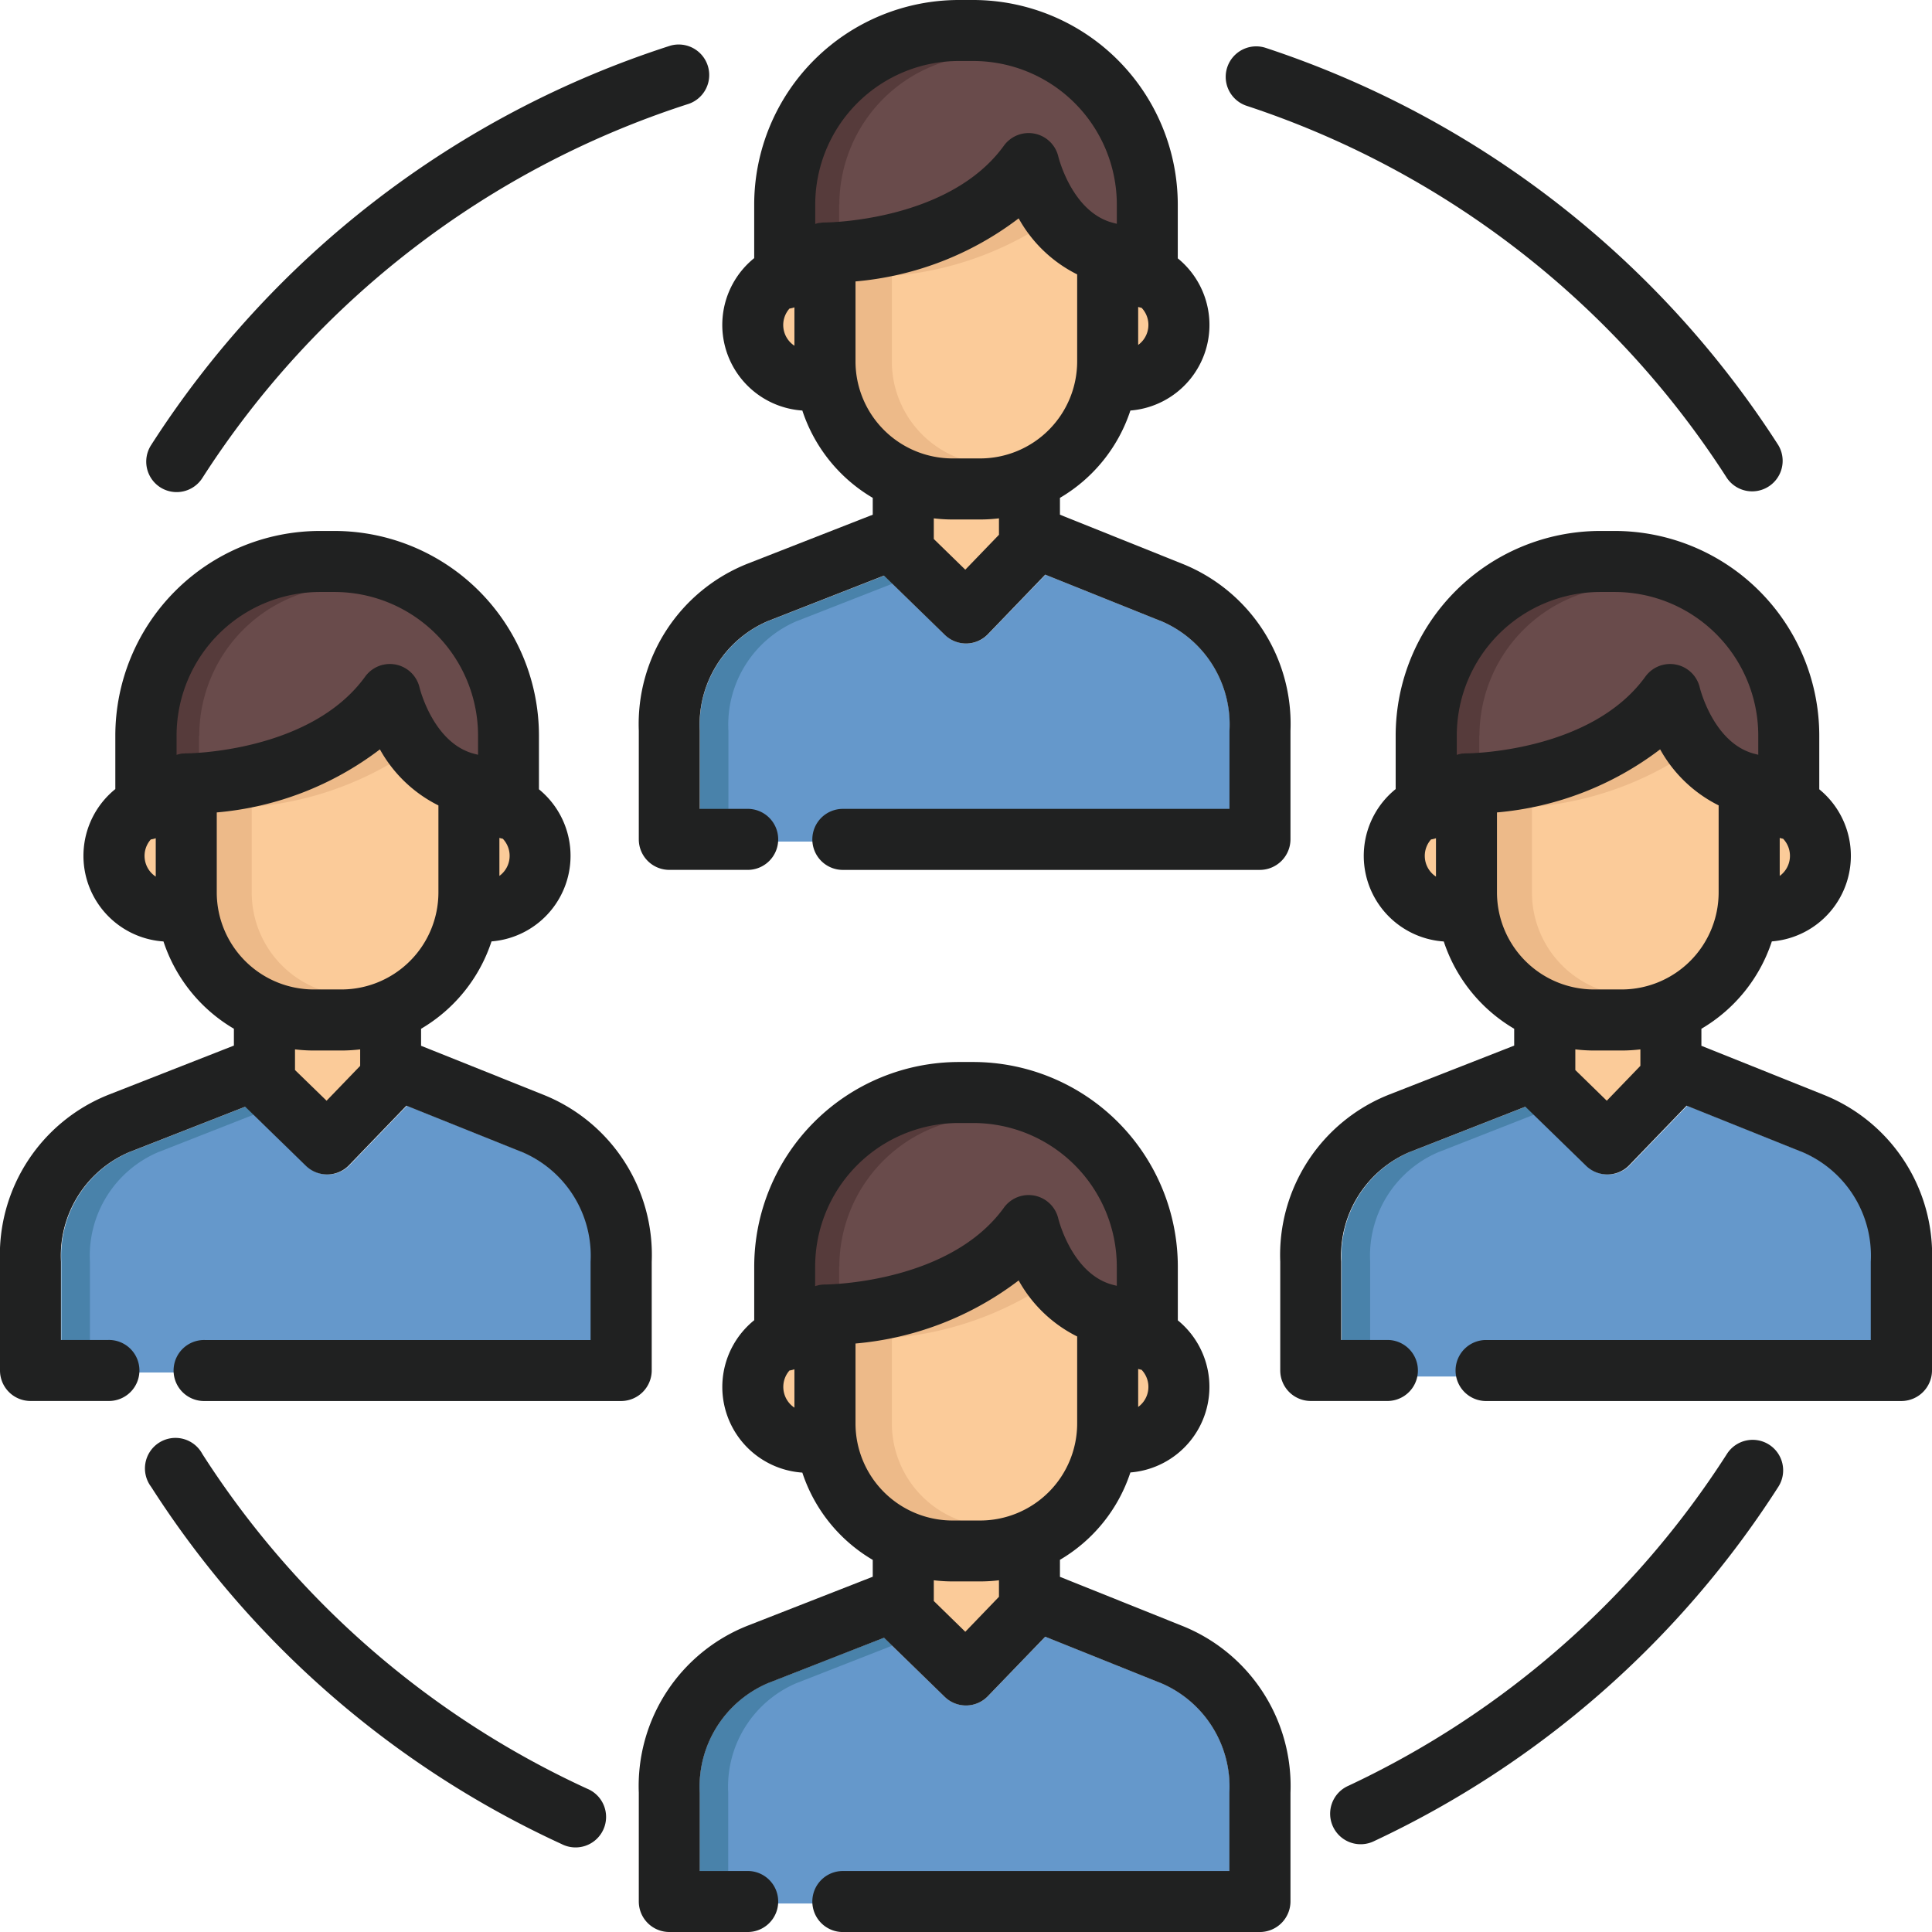 <svg xmlns="http://www.w3.org/2000/svg" xmlns:xlink="http://www.w3.org/1999/xlink" width="78" height="78" viewBox="0 0 78 78">
  <defs>
    <clipPath id="clip-path">
      <rect id="Rectangle_5" data-name="Rectangle 5" width="78" height="78" transform="translate(127 23.743)" fill="#fff" stroke="#707070" stroke-width="1"/>
    </clipPath>
  </defs>
  <g id="Mask_Group_11" data-name="Mask Group 11" transform="translate(-127 -23.743)" clip-path="url(#clip-path)">
    <g id="community" transform="translate(127 23.743)">
      <g id="Group_19" data-name="Group 19">
        <path id="Path_283" data-name="Path 283" d="M20.838,34.554A1.247,1.247,0,0,0,20.5,33.7l-.055-.058-.078-.015a.944.944,0,0,1-.109-.027l-.32-.1v2.356l.392-.288A1.259,1.259,0,0,0,20.838,34.554Z" fill="#fbcb99"/>
        <path id="Path_284" data-name="Path 284" d="M6.169,35.6l.382.254V33.5l-.325.11a.993.993,0,0,1-.162.039l-.088.014-.059.067A1.25,1.25,0,0,0,6.169,35.6Z" fill="#fbcb99"/>
        <path id="Path_285" data-name="Path 285" d="M38.527,63.6a6.148,6.148,0,0,1-.728-.045l-.275-.033V64.74l1.526,1.487,1.6-1.658V63.524l-.275.033a6.114,6.114,0,0,1-.728.045H38.527Z" fill="#fbcb99"/>
        <path id="Path_286" data-name="Path 286" d="M12.684,40.195H13.8a4.167,4.167,0,0,0,4.162-4.162V32.362l-.141-.067a5.2,5.2,0,0,1-2.254-2.164l-.147-.251-.223.186A12.489,12.489,0,0,1,8.741,32.56l-.22.024v3.449A4.167,4.167,0,0,0,12.684,40.195Z" fill="#fbcb99"/>
        <path id="Path_287" data-name="Path 287" d="M38.527,20.729a6.116,6.116,0,0,1-.728-.045l-.275-.033v1.215l1.526,1.487,1.6-1.658V20.652l-.275.033a6.116,6.116,0,0,1-.728.045Z" fill="#fbcb99"/>
        <path id="Path_288" data-name="Path 288" d="M12.684,42.165a6.148,6.148,0,0,1-.728-.045l-.275-.033V43.3l1.526,1.487,1.6-1.658V42.088l-.275.033a6.115,6.115,0,0,1-.728.045H12.684Z" fill="#fbcb99"/>
        <path id="Path_289" data-name="Path 289" d="M46.681,55.99a1.247,1.247,0,0,0-.343-.859l-.055-.058-.078-.015a.936.936,0,0,1-.109-.027l-.32-.1v2.356L46.168,57A1.258,1.258,0,0,0,46.681,55.99Z" fill="#fbcb99"/>
        <path id="Path_290" data-name="Path 290" d="M38.527,18.759h1.117A4.167,4.167,0,0,0,43.806,14.6v-3.67l-.141-.067A5.2,5.2,0,0,1,41.41,8.7l-.147-.251-.223.186a12.487,12.487,0,0,1-6.456,2.491l-.22.024V14.6A4.167,4.167,0,0,0,38.527,18.759Z" fill="#fbcb99"/>
        <path id="Path_291" data-name="Path 291" d="M46.681,13.118a1.247,1.247,0,0,0-.342-.859l-.055-.058-.079-.015a.952.952,0,0,1-.109-.027l-.32-.1v2.356l.392-.288A1.259,1.259,0,0,0,46.681,13.118Z" fill="#fbcb99"/>
        <path id="Path_292" data-name="Path 292" d="M64.37,40.195h1.117a4.167,4.167,0,0,0,4.162-4.162V32.362l-.141-.067a5.2,5.2,0,0,1-2.254-2.164l-.147-.251-.223.186a12.491,12.491,0,0,1-6.456,2.492l-.22.024v3.449A4.167,4.167,0,0,0,64.37,40.195Z" fill="#fbcb99"/>
        <path id="Path_293" data-name="Path 293" d="M64.37,42.165a6.148,6.148,0,0,1-.728-.045l-.275-.033V43.3l1.526,1.487,1.6-1.658V42.088l-.275.033a6.114,6.114,0,0,1-.728.045H64.37Z" fill="#fbcb99"/>
        <path id="Path_294" data-name="Path 294" d="M57.855,35.6l.382.254V33.5l-.325.11a.993.993,0,0,1-.162.039l-.088.014-.059.067a1.25,1.25,0,0,0,.252,1.867Z" fill="#fbcb99"/>
        <path id="Path_295" data-name="Path 295" d="M72.524,34.554a1.247,1.247,0,0,0-.343-.859l-.055-.058-.078-.015a.937.937,0,0,1-.109-.027l-.32-.1v2.356l.392-.288A1.259,1.259,0,0,0,72.524,34.554Z" fill="#fbcb99"/>
        <path id="Path_296" data-name="Path 296" d="M32.012,14.162l.382.254V12.064l-.325.11a.993.993,0,0,1-.162.039l-.088.014-.059.067a1.25,1.25,0,0,0,.252,1.867Z" fill="#fbcb99"/>
        <path id="Path_297" data-name="Path 297" d="M38.527,61.631h1.117a4.167,4.167,0,0,0,4.162-4.162V53.8l-.141-.067a5.2,5.2,0,0,1-2.254-2.164l-.147-.251-.223.186a12.488,12.488,0,0,1-6.456,2.491l-.22.024v3.451A4.167,4.167,0,0,0,38.527,61.631Z" fill="#fbcb99"/>
      </g>
      <g id="Group_20" data-name="Group 20">
        <path id="Path_298" data-name="Path 298" d="M10.163,36.033V32.584l.22-.024a13.253,13.253,0,0,0,5.57-1.845,6.635,6.635,0,0,1-.386-.582l-.147-.251-.223.186A12.489,12.489,0,0,1,8.741,32.56l-.22.024v3.449A4.167,4.167,0,0,0,12.684,40.2H13.8c.088,0,.176,0,.263-.009A4.167,4.167,0,0,1,10.163,36.033Z" fill="#edba89"/>
        <path id="Path_299" data-name="Path 299" d="M36.007,14.6V11.146l.22-.024A13.257,13.257,0,0,0,41.8,9.278a6.6,6.6,0,0,1-.386-.582l-.147-.251-.223.186a12.487,12.487,0,0,1-6.456,2.491l-.22.024V14.6a4.167,4.167,0,0,0,4.162,4.162h1.117c.088,0,.176,0,.263-.009A4.167,4.167,0,0,1,36.007,14.6Z" fill="#edba89"/>
        <path id="Path_300" data-name="Path 300" d="M61.849,36.033V32.584l.22-.024a13.256,13.256,0,0,0,5.57-1.845,6.634,6.634,0,0,1-.386-.582l-.147-.251-.223.186a12.491,12.491,0,0,1-6.456,2.492l-.22.024v3.449A4.167,4.167,0,0,0,64.37,40.2h1.117c.088,0,.176,0,.263-.009A4.167,4.167,0,0,1,61.849,36.033Z" fill="#edba89"/>
        <path id="Path_301" data-name="Path 301" d="M36.007,57.469V54.018l.22-.024A13.261,13.261,0,0,0,41.8,52.15a6.6,6.6,0,0,1-.386-.582l-.147-.251-.223.186a12.488,12.488,0,0,1-6.456,2.491l-.22.024v3.451a4.167,4.167,0,0,0,4.162,4.162h1.117c.088,0,.176,0,.263-.009A4.167,4.167,0,0,1,36.007,57.469Z" fill="#edba89"/>
      </g>
      <path id="Path_302" data-name="Path 302" d="M32.012,57.034l.382.254V54.936l-.325.11a.993.993,0,0,1-.162.039l-.088.014-.059.067a1.25,1.25,0,0,0,.252,1.867Z" fill="#fbcb99"/>
      <g id="Group_21" data-name="Group 21">
        <path id="Path_303" data-name="Path 303" d="M21.088,46.506l-.056-.021-4.6-1.846-2.314,2.4a1.231,1.231,0,0,1-.867.377h-.019a1.231,1.231,0,0,1-.859-.349L9.919,44.683,5.306,46.489l-.057.021a4.547,4.547,0,0,0-2.767,4.432v4.47H23.866v-4.47A4.547,4.547,0,0,0,21.088,46.506Z" fill="#6598cb"/>
        <path id="Path_304" data-name="Path 304" d="M72.775,46.506l-.056-.021-4.6-1.846-2.314,2.4a1.231,1.231,0,0,1-.867.377h-.02a1.231,1.231,0,0,1-.859-.349l-2.451-2.386-4.613,1.806-.057.021a4.547,4.547,0,0,0-2.767,4.432v4.634H75.552V50.942A4.547,4.547,0,0,0,72.775,46.506Z" fill="#6598cb"/>
        <path id="Path_305" data-name="Path 305" d="M46.86,67.943l-.056-.021-4.6-1.846-2.314,2.4a1.231,1.231,0,0,1-.867.377H39a1.231,1.231,0,0,1-.859-.349L35.69,66.119l-4.613,1.807-.057.021a4.547,4.547,0,0,0-2.767,4.432v4.47H49.637v-4.47A4.547,4.547,0,0,0,46.86,67.943Z" fill="#6598cb"/>
      </g>
      <g id="Group_22" data-name="Group 22">
        <path id="Path_306" data-name="Path 306" d="M13.522,23.655h-.586A6.048,6.048,0,0,0,6.9,29.7v1.126l.322-.1.026-.01.026-.007.044-.011.024-.006.067-.01.031,0a.965.965,0,0,1,.1-.005c.051,0,5.13-.037,7.418-3.2a.985.985,0,0,1,1.76.364c.024.1.613,2.443,2.452,2.861l.047.013.025.006.32.1V29.7A6.047,6.047,0,0,0,13.522,23.655Z" fill="#694b4b"/>
        <path id="Path_307" data-name="Path 307" d="M39.365,2.219h-.586A6.048,6.048,0,0,0,32.738,8.26V9.385l.322-.1.026-.01.026-.007.045-.011.024-.006c.02,0,.04-.007.067-.01l.031,0a.965.965,0,0,1,.1-.005c.051,0,5.13-.037,7.418-3.2a.985.985,0,0,1,1.76.364c.024.1.613,2.443,2.452,2.861l.047.013.025.006.32.1V8.26A6.048,6.048,0,0,0,39.365,2.219Z" fill="#694b4b"/>
        <path id="Path_308" data-name="Path 308" d="M65.208,23.655h-.586A6.048,6.048,0,0,0,58.581,29.7v1.126l.322-.1.026-.01.026-.007L59,30.69l.024-.006c.019,0,.039-.006.067-.01l.031,0a.965.965,0,0,1,.1-.005c.051,0,5.13-.037,7.418-3.2a.985.985,0,0,1,1.76.364c.024.1.613,2.443,2.452,2.861l.047.013.025.006.32.1V29.7A6.048,6.048,0,0,0,65.208,23.655Z" fill="#694b4b"/>
        <path id="Path_309" data-name="Path 309" d="M39.365,45.091h-.586a6.048,6.048,0,0,0-6.041,6.041v1.126l.322-.1.026-.01.026-.007.045-.011.024-.006.067-.01.031,0a.965.965,0,0,1,.1-.005c.051,0,5.13-.037,7.418-3.2a.985.985,0,0,1,1.76.364c.024.1.613,2.443,2.452,2.861l.047.013.025.006.32.1V51.132A6.048,6.048,0,0,0,39.365,45.091Z" fill="#694b4b"/>
      </g>
      <path id="Path_310" data-name="Path 310" d="M46.875,25.073l-.066-.024-4.6-1.846-2.314,2.4a1.231,1.231,0,0,1-.867.377h-.019a1.232,1.232,0,0,1-.859-.349L35.7,23.246l-4.613,1.807-.057.021a4.547,4.547,0,0,0-2.767,4.432v4.47H49.643v-4.47A4.536,4.536,0,0,0,46.875,25.073Z" fill="#6598cb"/>
      <g id="Group_23" data-name="Group 23">
        <path id="Path_311" data-name="Path 311" d="M32.175,25.073l.057-.021,3.794-1.486-.33-.321-4.613,1.807-.057.021a4.547,4.547,0,0,0-2.767,4.432v3.157h1.149V29.506A4.547,4.547,0,0,1,32.175,25.073Z" fill="#4982aa"/>
        <path id="Path_312" data-name="Path 312" d="M58.085,46.51l.057-.021L61.935,45l-.33-.321-4.613,1.807-.057.021a4.547,4.547,0,0,0-2.767,4.432V54.1h1.149V50.942A4.547,4.547,0,0,1,58.085,46.51Z" fill="#4982aa"/>
        <path id="Path_313" data-name="Path 313" d="M32.17,67.946l.057-.021L36.02,66.44l-.33-.321-4.613,1.807-.057.021a4.547,4.547,0,0,0-2.767,4.432v3.157H29.4V72.379A4.547,4.547,0,0,1,32.17,67.946Z" fill="#4982aa"/>
        <path id="Path_314" data-name="Path 314" d="M6.4,46.51l.057-.021L10.249,45l-.33-.321L5.306,46.489l-.057.021a4.547,4.547,0,0,0-2.767,4.432V54.1H3.631V50.942A4.547,4.547,0,0,1,6.4,46.51Z" fill="#4982aa"/>
      </g>
      <g id="Group_24" data-name="Group 24">
        <path id="Path_315" data-name="Path 315" d="M8.045,29.7A6.048,6.048,0,0,1,13.8,23.662c-.093,0-.187-.007-.282-.007h-.586A6.048,6.048,0,0,0,6.895,29.7v1.126l.322-.1.026-.01.026-.007.044-.011.024-.006.067-.01.031,0a.965.965,0,0,1,.1-.005c.01,0,.195,0,.5-.024V29.7h0Z" fill="#563b3b"/>
        <path id="Path_316" data-name="Path 316" d="M33.887,8.26a6.048,6.048,0,0,1,5.759-6.034c-.093,0-.187-.007-.282-.007h-.586A6.048,6.048,0,0,0,32.738,8.26V9.385l.322-.1.026-.01.026-.007.045-.011.024-.006c.02,0,.04-.007.067-.01l.031,0a.965.965,0,0,1,.1-.005c.01,0,.195,0,.5-.024V8.26h0Z" fill="#563b3b"/>
        <path id="Path_317" data-name="Path 317" d="M59.73,29.7a6.048,6.048,0,0,1,5.759-6.034c-.093,0-.187-.007-.282-.007h-.586A6.048,6.048,0,0,0,58.581,29.7v1.126l.322-.1.026-.01.026-.007L59,30.69l.024-.006c.019,0,.039-.006.067-.01l.031,0a.965.965,0,0,1,.1-.005c.01,0,.195,0,.5-.024V29.7Z" fill="#563b3b"/>
        <path id="Path_318" data-name="Path 318" d="M33.887,51.132A6.048,6.048,0,0,1,39.646,45.1c-.093,0-.187-.007-.282-.007h-.586a6.048,6.048,0,0,0-6.041,6.041v1.126l.322-.1.026-.01.026-.007.045-.011.024-.006.067-.01.031,0a.965.965,0,0,1,.1-.005c.01,0,.195,0,.5-.024v-.944h0Z" fill="#563b3b"/>
      </g>
      <g id="Group_25" data-name="Group 25">
        <path id="Path_319" data-name="Path 319" d="M32.392,16.573A6.41,6.41,0,0,0,35.235,20.1v.68L30.2,22.75A6.963,6.963,0,0,0,25.79,29.5v4.387a1.232,1.232,0,0,0,1.232,1.232h3.129a1.232,1.232,0,1,0,0-2.463h-1.9V29.5a4.548,4.548,0,0,1,2.767-4.433l.057-.021,4.613-1.807,2.45,2.386A1.232,1.232,0,0,0,39,25.98h.019a1.232,1.232,0,0,0,.867-.377L42.2,23.2l4.6,1.846.066.024A4.535,4.535,0,0,1,49.637,29.5v3.157H34.063a1.232,1.232,0,1,0,0,2.463H50.868a1.239,1.239,0,0,0,1.232-1.24V29.5a6.963,6.963,0,0,0-4.4-6.752l-4.907-1.968V20.1a6.408,6.408,0,0,0,2.844-3.526A3.466,3.466,0,0,0,47.55,10.43V8.257A8.267,8.267,0,0,0,39.293,0h-.586a8.267,8.267,0,0,0-8.258,8.258v2.163a3.465,3.465,0,0,0,1.942,6.153Zm13.559-4.181a1.208,1.208,0,0,0,.137.034,1,1,0,0,1-.137,1.5Zm-5.622,9.2L38.972,23,37.7,21.761v-.834a6.4,6.4,0,0,0,.757.046h1.117a6.4,6.4,0,0,0,.757-.046v.667Zm3.159-7a3.92,3.92,0,0,1-3.916,3.916H38.455a3.92,3.92,0,0,1-3.916-3.916v-3.23a12.668,12.668,0,0,0,6.587-2.546,5.511,5.511,0,0,0,2.362,2.262v3.514ZM32.913,8.258a5.8,5.8,0,0,1,5.795-5.795h.586a5.8,5.8,0,0,1,5.795,5.795v.778c-.021-.007-.043-.011-.064-.017l-.031-.009c-1.7-.387-2.259-2.661-2.264-2.678a1.232,1.232,0,0,0-2.2-.45c-2.215,3.063-7.157,3.1-7.219,3.1h0a1.227,1.227,0,0,0-.126.006l-.035.005C33.118,9,33.088,9,33.06,9l-.046.012c-.024.006-.048.011-.072.019l-.029.011V8.258Zm-1.04,4.2a1.229,1.229,0,0,0,.2-.049v1.549a1,1,0,0,1-.2-1.5Z" fill="#202121"/>
        <path id="Path_320" data-name="Path 320" d="M50.333,4.273A36.687,36.687,0,0,1,69.721,19.3a1.232,1.232,0,0,0,2.073-1.33A39.158,39.158,0,0,0,51.1,1.933a1.231,1.231,0,1,0-.767,2.34Z" fill="#202121"/>
        <path id="Path_321" data-name="Path 321" d="M6.468,19.673a1.231,1.231,0,0,0,1.7-.372A36.659,36.659,0,0,1,27.81,4.191a1.232,1.232,0,0,0-.75-2.346A39.129,39.129,0,0,0,6.1,17.971,1.232,1.232,0,0,0,6.468,19.673Z" fill="#202121"/>
        <path id="Path_322" data-name="Path 322" d="M23.7,72.212A36.577,36.577,0,0,1,8.169,58.7,1.232,1.232,0,1,0,6.1,60.025,39.036,39.036,0,0,0,22.675,74.45,1.232,1.232,0,1,0,23.7,72.212Z" fill="#202121"/>
        <path id="Path_323" data-name="Path 323" d="M71.423,58.324a1.232,1.232,0,0,0-1.7.372,36.6,36.6,0,0,1-15.283,13.4,1.232,1.232,0,1,0,1.046,2.23,39.059,39.059,0,0,0,16.31-14.3A1.232,1.232,0,0,0,71.423,58.324Z" fill="#202121"/>
        <path id="Path_324" data-name="Path 324" d="M26.312,55.32v-4.38a6.963,6.963,0,0,0-4.4-6.752L17,42.221v-.687a6.409,6.409,0,0,0,2.844-3.527,3.466,3.466,0,0,0,1.915-6.141V29.694A8.267,8.267,0,0,0,13.5,21.436h-.586a8.267,8.267,0,0,0-8.258,8.258v2.163A3.465,3.465,0,0,0,6.6,38.009a6.409,6.409,0,0,0,2.843,3.524v.68L4.409,44.187A6.962,6.962,0,0,0,0,50.941v4.387a1.232,1.232,0,0,0,1.232,1.233H4.362a1.232,1.232,0,1,0,0-2.463h-1.9V50.941a4.547,4.547,0,0,1,2.767-4.432l.057-.021L9.9,44.681l2.45,2.386a1.231,1.231,0,0,0,.859.349h.019a1.232,1.232,0,0,0,.867-.377l2.314-2.4,4.6,1.846.056.021a4.547,4.547,0,0,1,2.778,4.436V54.1H8.275a1.232,1.232,0,1,0,0,2.463H25.081A1.239,1.239,0,0,0,26.312,55.32Zm-6.15-21.492a1.207,1.207,0,0,0,.137.034,1,1,0,0,1-.137,1.5V33.829h0ZM6.288,35.391a1,1,0,0,1-.2-1.5,1.231,1.231,0,0,0,.2-.049Zm1.236-4.975h0a1.227,1.227,0,0,0-.126.006l-.03,0c-.031,0-.062.008-.092.014l-.044.011c-.025.006-.05.011-.074.019l-.029.011v-.787A5.8,5.8,0,0,1,12.919,23.9H13.5A5.8,5.8,0,0,1,19.3,29.695v.778c-.021-.007-.043-.011-.064-.017l-.031-.009c-1.7-.387-2.259-2.661-2.264-2.678a1.231,1.231,0,0,0-2.2-.45C12.526,30.381,7.585,30.416,7.523,30.416Zm7.018,12.615-1.357,1.408L11.91,43.2v-.834a6.4,6.4,0,0,0,.757.046h1.117a6.4,6.4,0,0,0,.757-.046v.667h0Zm-.757-3.084H12.667a3.92,3.92,0,0,1-3.916-3.916V32.8a12.668,12.668,0,0,0,6.587-2.546A5.511,5.511,0,0,0,17.7,32.517v3.514A3.92,3.92,0,0,1,13.784,39.947Z" fill="#202121"/>
        <path id="Path_325" data-name="Path 325" d="M73.6,44.189,68.69,42.221v-.687a6.409,6.409,0,0,0,2.844-3.527,3.466,3.466,0,0,0,1.915-6.141V29.694a8.267,8.267,0,0,0-8.258-8.258h-.586a8.267,8.267,0,0,0-8.258,8.258v2.163a3.465,3.465,0,0,0,1.942,6.153,6.409,6.409,0,0,0,2.843,3.524v.68l-5.038,1.973a6.962,6.962,0,0,0-4.407,6.754v4.387a1.232,1.232,0,0,0,1.232,1.233h3.129a1.232,1.232,0,0,0,0-2.463h-1.9V50.941a4.547,4.547,0,0,1,2.767-4.432l.057-.021,4.613-1.807,2.45,2.386a1.231,1.231,0,0,0,.859.349h.019a1.232,1.232,0,0,0,.867-.377l2.314-2.4,4.6,1.846.056.021a4.547,4.547,0,0,1,2.778,4.436V54.1H59.962a1.232,1.232,0,0,0,0,2.463H76.767A1.239,1.239,0,0,0,78,55.32v-4.38A6.963,6.963,0,0,0,73.6,44.189Zm-1.748-10.36a1.2,1.2,0,0,0,.137.034,1,1,0,0,1-.137,1.5V33.829ZM57.974,35.391a1,1,0,0,1-.2-1.5,1.231,1.231,0,0,0,.2-.049v1.549Zm1.235-4.975h0a1.227,1.227,0,0,0-.126.006l-.033,0c-.03,0-.06.008-.089.014l-.046.012c-.024.006-.048.011-.072.019l-.029.011v-.787A5.8,5.8,0,0,1,64.605,23.9h.586a5.8,5.8,0,0,1,5.795,5.795v.778c-.021-.007-.043-.011-.064-.017l-.031-.009c-1.7-.387-2.259-2.661-2.264-2.678a1.231,1.231,0,0,0-2.2-.45C64.212,30.381,59.271,30.416,59.209,30.416Zm7.018,12.615L64.87,44.439,63.6,43.2v-.834a6.4,6.4,0,0,0,.757.046H65.47a6.4,6.4,0,0,0,.757-.046v.667Zm-.757-3.084H64.353a3.92,3.92,0,0,1-3.916-3.916V32.8a12.68,12.68,0,0,0,6.587-2.547,5.511,5.511,0,0,0,2.362,2.262v3.514A3.92,3.92,0,0,1,65.47,39.947Z" fill="#202121"/>
        <path id="Path_326" data-name="Path 326" d="M47.7,65.629l-4.907-1.968v-.687a6.409,6.409,0,0,0,2.844-3.527,3.466,3.466,0,0,0,1.915-6.141V51.134a8.267,8.267,0,0,0-8.258-8.258h-.586a8.267,8.267,0,0,0-8.258,8.258V53.3a3.465,3.465,0,0,0,1.942,6.153,6.409,6.409,0,0,0,2.843,3.524v.68L30.2,65.627A6.962,6.962,0,0,0,25.79,72.38v4.387A1.232,1.232,0,0,0,27.022,78h3.129a1.232,1.232,0,1,0,0-2.463h-1.9V72.38a4.547,4.547,0,0,1,2.767-4.432l.057-.021L35.69,66.12l2.45,2.386a1.231,1.231,0,0,0,.859.349h.019a1.231,1.231,0,0,0,.867-.377l2.314-2.4,4.6,1.846.056.021a4.547,4.547,0,0,1,2.778,4.436v3.157H34.063a1.232,1.232,0,1,0,0,2.463H50.869A1.239,1.239,0,0,0,52.1,76.76V72.38A6.963,6.963,0,0,0,47.7,65.629ZM45.951,56.8V55.268a1.2,1.2,0,0,0,.137.034,1,1,0,0,1-.137,1.5ZM38.707,45.339h.586a5.8,5.8,0,0,1,5.795,5.795v.778c-.02-.006-.041-.011-.062-.016l-.033-.009c-1.7-.387-2.259-2.661-2.264-2.678a1.231,1.231,0,0,0-2.2-.45c-2.216,3.063-7.157,3.1-7.219,3.1h0a1.228,1.228,0,0,0-.126.006l-.041.006c-.027,0-.055.007-.082.012L33,51.9c-.02.005-.041.009-.061.016l-.029.011v-.787A5.8,5.8,0,0,1,38.707,45.339ZM31.624,55.992a1,1,0,0,1,.249-.661,1.227,1.227,0,0,0,.2-.049v1.549A1.006,1.006,0,0,1,31.624,55.992Zm2.915-1.751a12.668,12.668,0,0,0,6.587-2.546,5.514,5.514,0,0,0,2.362,2.262v3.514a3.92,3.92,0,0,1-3.916,3.916H38.455a3.92,3.92,0,0,1-3.916-3.916v-3.23h0Zm4.433,11.638L37.7,64.637V63.8a6.4,6.4,0,0,0,.757.046h1.117a6.4,6.4,0,0,0,.757-.046v.667Z" fill="#202121"/>
      </g>
    </g>
  </g>
</svg>
